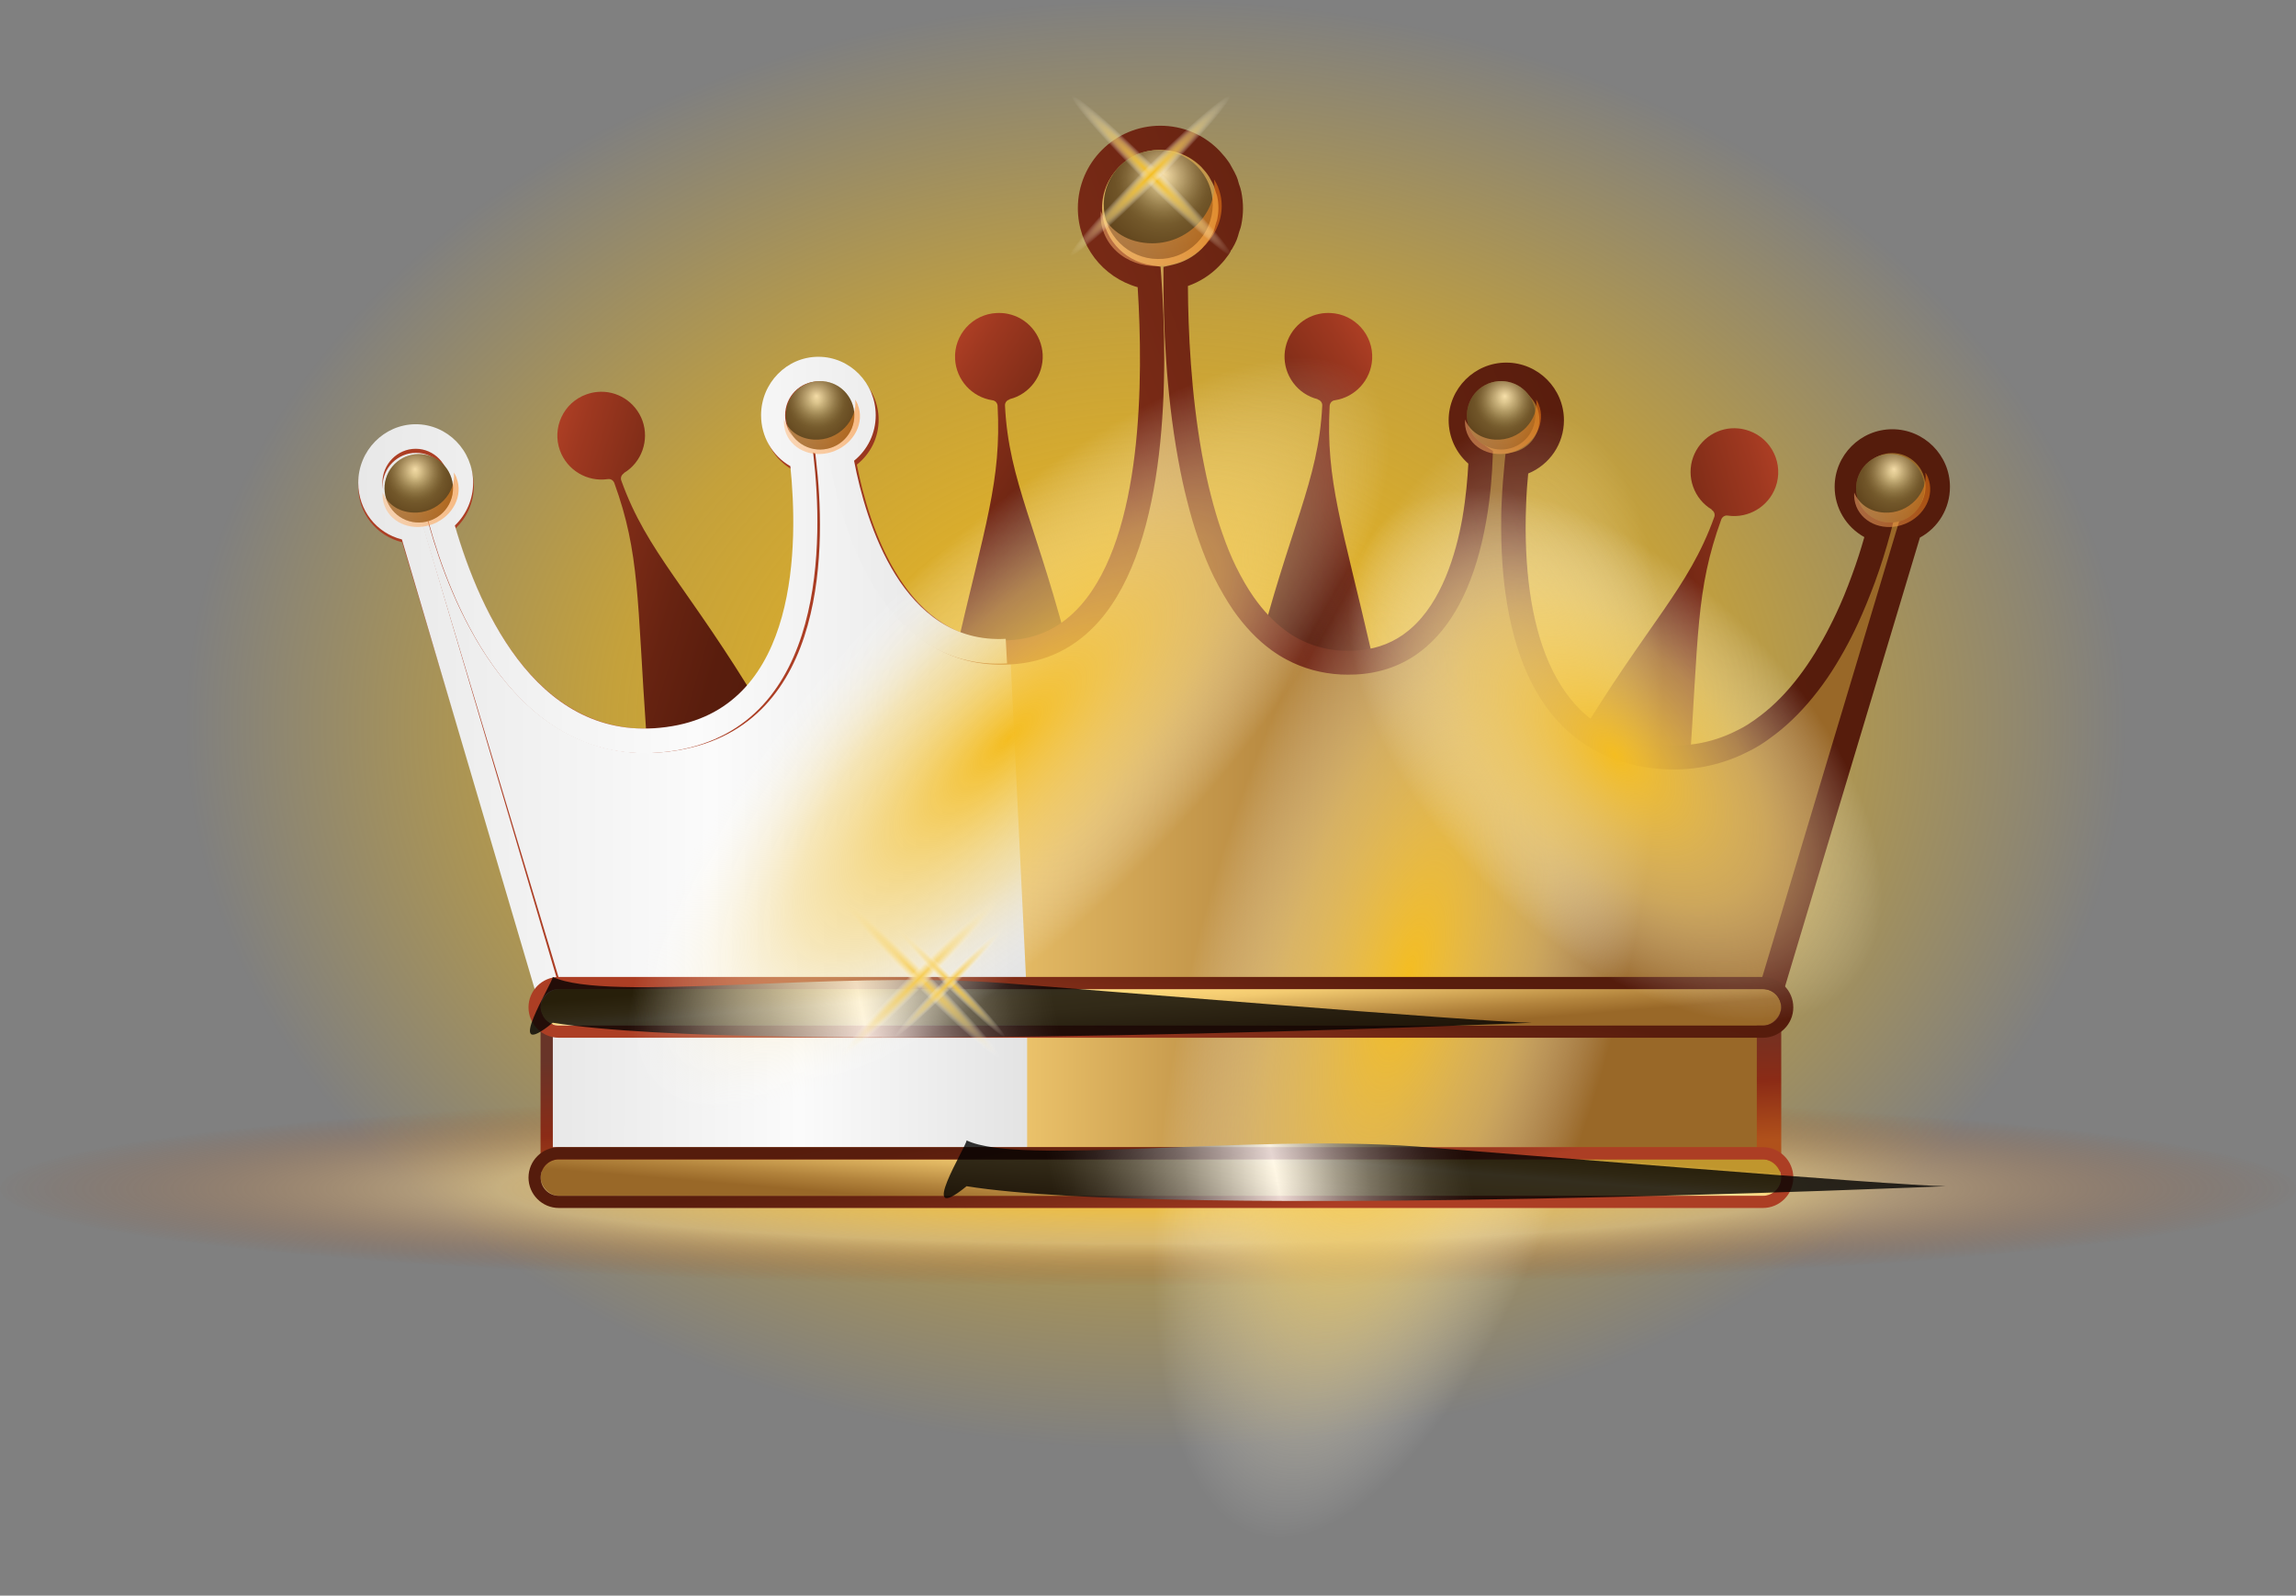 <svg width="141" height="98" viewBox="0 0 141 98" fill="none" xmlns="http://www.w3.org/2000/svg">
<rect x="0" y="0" width="141" height="98" fill="#808080" stroke="none"/>
<g style="mix-blend-mode:hard-light">
<ellipse cx="71" cy="44.5" rx="60" ry="44.5" fill="url(#paint0_radial_404_444)"/>
</g>
<ellipse cx="70.5" cy="73" rx="70.5" ry="6" fill="url(#paint1_radial_404_444)"/>
<path d="M38.309 29.055C39.407 28.401 39.884 27.04 39.455 25.841C39.033 24.681 37.887 23.95 36.666 24.074C36.446 24.093 36.224 24.149 36.006 24.224C34.608 24.725 33.88 26.273 34.389 27.673C34.827 28.875 36.055 29.611 37.322 29.426C37.5 29.395 37.665 29.499 37.727 29.667C39.3 34.002 39.115 36.815 39.696 45.138C41.386 46.897 42.26 44.642 43.134 44.555C44.219 44.419 45.919 45.845 46.709 43.457C42.26 36.042 39.745 33.948 38.155 29.514C38.092 29.346 38.165 29.162 38.312 29.075L38.309 29.055Z" fill="url(#paint2_linear_404_444)"/>
<path d="M105.122 31.296C104.024 30.641 103.547 29.28 103.976 28.081C104.398 26.921 105.544 26.191 106.765 26.315C106.986 26.334 107.207 26.389 107.425 26.465C108.823 26.966 109.551 28.514 109.042 29.914C108.604 31.116 107.376 31.852 106.109 31.667C105.931 31.635 105.767 31.74 105.704 31.907C104.131 36.243 104.316 39.056 103.735 47.379C102.045 49.138 101.171 46.883 100.297 46.796C99.212 46.659 97.512 48.085 96.722 45.698C101.171 38.283 103.686 36.188 105.276 31.754C105.339 31.586 105.266 31.403 105.119 31.316L105.122 31.296Z" fill="url(#paint3_linear_404_444)"/>
<path d="M80.92 24.517C79.679 24.211 78.826 23.048 78.887 21.776C78.952 20.543 79.836 19.51 81.04 19.273C81.256 19.227 81.484 19.216 81.715 19.224C83.198 19.296 84.346 20.564 84.266 22.052C84.198 23.33 83.238 24.392 81.972 24.584C81.793 24.605 81.666 24.754 81.655 24.932C81.414 29.538 82.411 32.174 84.282 40.306C83.177 42.481 81.684 40.578 80.823 40.75C79.745 40.936 78.534 42.795 77.083 40.742C79.177 32.352 80.972 29.615 81.201 24.91C81.212 24.732 81.089 24.577 80.923 24.537L80.92 24.517Z" fill="url(#paint4_linear_404_444)"/>
<path d="M61.999 24.517C63.24 24.211 64.093 23.048 64.032 21.776C63.967 20.543 63.083 19.51 61.879 19.273C61.663 19.227 61.435 19.216 61.204 19.224C59.721 19.296 58.573 20.564 58.653 22.052C58.721 23.33 59.681 24.392 60.947 24.584C61.126 24.605 61.253 24.754 61.264 24.932C61.505 29.538 60.508 32.174 58.637 40.306C59.742 42.481 61.235 40.578 62.096 40.75C63.174 40.936 64.385 42.795 65.836 40.742C63.741 32.352 61.947 29.615 61.718 24.91C61.707 24.732 61.83 24.577 61.996 24.537L61.999 24.517Z" fill="url(#paint5_linear_404_444)"/>
<path d="M116.201 27.095C117.74 27.095 118.995 28.342 118.995 29.888V29.896C118.995 31.053 118.285 32.054 117.277 32.472L108.636 61.495H33.95L25.279 32.659C23.86 32.525 22.747 31.345 22.747 29.888C22.747 28.342 24.002 27.095 25.548 27.088C27.086 27.088 28.341 28.335 28.341 29.881C28.341 30.852 27.848 31.703 27.101 32.204C28.446 36.991 32.359 46.879 41.501 45.363C50.321 43.907 49.873 32.667 49.373 28.387C48.342 27.969 47.617 26.968 47.617 25.796C47.617 24.257 48.865 23.002 50.411 23.002C51.949 23.002 53.204 24.25 53.204 25.796C53.204 26.834 52.629 27.723 51.792 28.208C52.42 31.756 54.705 40.486 62.024 40.075C71.106 39.568 71.084 24.242 70.568 17.035C68.507 16.706 66.931 14.936 66.931 12.785C66.931 10.403 68.865 8.469 71.248 8.469C72.465 8.469 73.556 8.969 74.34 9.768C74.355 9.783 74.362 9.798 74.377 9.813C74.549 9.992 74.706 10.186 74.848 10.395C74.893 10.455 74.922 10.53 74.96 10.597C75.057 10.769 75.162 10.941 75.236 11.12C75.296 11.262 75.326 11.404 75.371 11.546C75.415 11.672 75.46 11.792 75.49 11.927C75.55 12.203 75.58 12.494 75.58 12.793C75.58 13.092 75.55 13.375 75.49 13.652C75.46 13.786 75.408 13.913 75.371 14.04C75.333 14.182 75.296 14.324 75.244 14.458C75.169 14.645 75.064 14.809 74.967 14.981C74.922 15.048 74.9 15.116 74.855 15.183C74.713 15.384 74.557 15.579 74.385 15.758C74.37 15.773 74.355 15.795 74.34 15.81C73.772 16.393 73.033 16.811 72.211 16.998C72.204 19.858 72.361 24.003 73.093 28.044C73.25 28.88 73.421 29.717 73.63 30.538C73.84 31.36 74.071 32.159 74.34 32.928C74.609 33.697 74.9 34.437 75.244 35.131C75.587 35.826 75.961 36.476 76.371 37.073C76.999 37.969 77.708 38.731 78.522 39.329C78.799 39.53 79.075 39.709 79.374 39.866C80.263 40.344 81.256 40.636 82.369 40.695L82.376 40.696C82.657 40.703 82.931 40.71 83.198 40.695C84.542 40.636 85.647 40.232 86.566 39.597C86.753 39.471 86.924 39.329 87.096 39.187C89.113 37.454 90.084 34.511 90.539 31.927C90.801 30.434 90.898 29.059 90.928 28.103C90.188 27.603 89.703 26.759 89.703 25.796C89.703 24.257 90.95 23.002 92.496 23.002C94.035 23.002 95.289 24.25 95.289 25.796C95.289 27.117 94.378 28.215 93.146 28.507C93.079 29.179 93.004 30 92.967 30.927C92.944 31.419 92.937 31.935 92.937 32.472C92.944 34.086 93.056 35.878 93.407 37.633C93.982 40.553 95.207 43.362 97.597 45.012C97.836 45.184 98.09 45.333 98.351 45.475C99.136 45.901 100.039 46.207 101.063 46.379C103.191 46.737 105.036 46.424 106.634 45.692C107 45.52 107.359 45.341 107.695 45.132C108.001 44.938 108.292 44.728 108.583 44.504C109.509 43.795 110.331 42.928 111.055 41.98C111.436 41.48 111.787 40.964 112.116 40.426C112.445 39.889 112.751 39.344 113.027 38.791C113.169 38.515 113.303 38.238 113.43 37.962C113.819 37.133 114.147 36.304 114.439 35.512C114.835 34.429 115.141 33.421 115.372 32.547C114.237 32.189 113.408 31.143 113.408 29.888C113.408 28.35 114.655 27.095 116.201 27.095Z" fill="url(#paint6_linear_404_444)"/>
<path d="M116.201 27.095C117.74 27.095 118.995 28.342 118.995 29.888V29.896C118.995 31.053 118.285 32.054 117.277 32.472L108.636 61.495H33.95L25.279 32.659C23.86 32.525 22.747 31.345 22.747 29.888C22.747 28.342 24.002 27.095 25.548 27.088C27.086 27.088 28.341 28.335 28.341 29.881C28.341 30.852 27.848 31.703 27.101 32.204C28.446 36.991 32.359 46.879 41.501 45.363C50.321 43.907 49.873 32.667 49.373 28.387C48.342 27.969 47.617 26.968 47.617 25.796C47.617 24.257 48.865 23.002 50.411 23.002C51.949 23.002 53.204 24.25 53.204 25.796C53.204 26.834 52.629 27.723 51.792 28.208C52.42 31.756 54.705 40.486 62.024 40.075C71.106 39.568 71.084 24.242 70.568 17.035C68.507 16.706 66.931 14.936 66.931 12.785C66.931 10.403 68.865 8.469 71.248 8.469C72.465 8.469 73.556 8.969 74.34 9.768C74.355 9.783 74.362 9.798 74.377 9.813C74.549 9.992 74.706 10.186 74.848 10.395C74.893 10.455 74.922 10.53 74.96 10.597C75.057 10.769 75.162 10.941 75.236 11.12C75.296 11.262 75.326 11.404 75.371 11.546C75.415 11.672 75.46 11.792 75.49 11.927C75.55 12.203 75.58 12.494 75.58 12.793C75.58 13.092 75.55 13.375 75.49 13.652C75.46 13.786 75.408 13.913 75.371 14.04C75.333 14.182 75.296 14.324 75.244 14.458C75.169 14.645 75.064 14.809 74.967 14.981C74.922 15.048 74.9 15.116 74.855 15.183C74.713 15.384 74.557 15.579 74.385 15.758C74.37 15.773 74.355 15.795 74.34 15.81C73.772 16.393 73.033 16.811 72.211 16.998C72.204 19.858 72.361 24.003 73.093 28.044C73.25 28.88 73.421 29.717 73.63 30.538C73.84 31.36 74.071 32.159 74.34 32.928C74.609 33.697 74.9 34.437 75.244 35.131C75.587 35.826 75.961 36.476 76.371 37.073C76.999 37.969 77.708 38.731 78.522 39.329C78.799 39.53 79.075 39.709 79.374 39.866C80.263 40.344 81.256 40.636 82.369 40.695L82.376 40.696C82.657 40.703 82.931 40.71 83.198 40.695C84.542 40.636 85.647 40.232 86.566 39.597C86.753 39.471 86.924 39.329 87.096 39.187C89.113 37.454 90.084 34.511 90.539 31.927C90.801 30.434 90.898 29.059 90.928 28.103C90.188 27.603 89.703 26.759 89.703 25.796C89.703 24.257 90.95 23.002 92.496 23.002C94.035 23.002 95.289 24.25 95.289 25.796C95.289 27.117 94.378 28.215 93.146 28.507C93.079 29.179 93.004 30 92.967 30.927C92.944 31.419 92.937 31.935 92.937 32.472C92.944 34.086 93.056 35.878 93.407 37.633C93.982 40.553 95.207 43.362 97.597 45.012C97.836 45.184 98.09 45.333 98.351 45.475C99.136 45.901 100.039 46.207 101.063 46.379C103.191 46.737 105.036 46.424 106.634 45.692C107 45.52 107.359 45.341 107.695 45.132C108.001 44.938 108.292 44.728 108.583 44.504C109.509 43.795 110.331 42.928 111.055 41.98C111.436 41.48 111.787 40.964 112.116 40.426C112.445 39.889 112.751 39.344 113.027 38.791C113.169 38.515 113.303 38.238 113.43 37.962C113.819 37.133 114.147 36.304 114.439 35.512C114.835 34.429 115.141 33.421 115.372 32.547C114.237 32.189 113.408 31.143 113.408 29.888C113.408 28.35 114.655 27.095 116.201 27.095Z" fill="url(#paint7_linear_404_444)"/>
<g style="mix-blend-mode:soft-light">
<path d="M63.077 61.495H33.898L25.281 33.019C23.861 32.885 22.747 31.711 22.747 30.261C22.747 28.722 24.003 27.48 25.55 27.473C27.09 27.473 28.345 28.714 28.345 30.253C28.345 31.22 27.852 32.068 27.105 32.566C28.45 37.332 32.366 47.176 41.515 45.666C50.342 44.216 49.893 33.027 49.392 28.766C48.361 28.35 47.636 27.354 47.636 26.186C47.636 24.655 48.884 23.406 50.431 23.406C51.978 23.406 53.227 24.647 53.227 26.186C53.227 27.22 52.651 28.105 51.814 28.588C52.442 32.12 54.729 40.811 62.053 40.402" fill="url(#paint8_linear_404_444)"/>
</g>
<rect x="33.946" y="61.492" width="74.692" height="9.715" fill="url(#paint9_linear_404_444)" stroke="url(#paint10_linear_404_444)" stroke-width="1.5"/>
<g style="mix-blend-mode:soft-light">
<rect x="33.95" y="62.242" width="29.127" height="8.215" fill="url(#paint11_linear_404_444)"/>
</g>
<path d="M109.181 61.996H33.337L24.696 33.301C23.128 32.921 22 31.532 22 29.873C22 27.924 23.591 26.333 25.548 26.326C27.504 26.326 29.095 27.917 29.095 29.866C29.095 30.859 28.677 31.793 27.967 32.458C29.543 37.79 33.307 45.946 41.388 44.609C49.245 43.309 49.171 33.473 48.685 28.865C47.572 28.238 46.878 27.073 46.878 25.781C46.878 23.831 48.469 22.241 50.418 22.241C52.367 22.241 53.958 23.831 53.958 25.781C53.958 26.871 53.465 27.864 52.621 28.537C53.346 32.248 55.609 39.657 61.987 39.321C63.757 39.224 65.191 38.515 66.378 37.17C70.18 32.846 70.225 23.309 69.866 17.64C67.7 17.027 66.192 15.071 66.192 12.785C66.192 9.992 68.462 7.722 71.255 7.722C72.629 7.722 73.914 8.259 74.877 9.245L74.945 9.32C75.139 9.529 75.318 9.746 75.475 9.977C75.512 10.022 75.557 10.112 75.602 10.194L75.669 10.313C75.766 10.485 75.863 10.657 75.938 10.836C75.99 10.956 76.028 11.075 76.058 11.202L76.095 11.322C76.155 11.486 76.199 11.62 76.229 11.77C76.296 12.106 76.334 12.449 76.334 12.8C76.334 13.151 76.296 13.48 76.229 13.816C76.207 13.935 76.17 14.04 76.132 14.145L76.095 14.257C76.05 14.421 76.005 14.585 75.945 14.735C75.871 14.921 75.781 15.086 75.684 15.25L75.624 15.355L75.579 15.38V15.422C75.55 15.482 75.52 15.541 75.475 15.608C75.296 15.862 75.117 16.087 74.922 16.281L74.87 16.34C74.332 16.893 73.675 17.311 72.951 17.565C72.966 20.299 73.137 24.145 73.817 27.917C74.004 28.902 74.168 29.664 74.347 30.359C74.564 31.225 74.795 31.987 75.042 32.689C75.333 33.533 75.609 34.205 75.908 34.81C76.244 35.49 76.603 36.117 76.984 36.662C77.581 37.514 78.246 38.216 78.963 38.739C79.232 38.94 79.471 39.09 79.717 39.217C80.539 39.657 81.442 39.911 82.406 39.964C82.652 39.964 82.906 39.978 83.153 39.964C84.295 39.911 85.274 39.597 86.14 39C86.312 38.881 86.461 38.754 86.618 38.627C88.545 36.969 89.419 34.004 89.807 31.815C90.031 30.516 90.128 29.336 90.173 28.477C89.411 27.812 88.963 26.841 88.963 25.811C88.963 23.861 90.554 22.27 92.503 22.27C94.453 22.27 96.043 23.861 96.043 25.811C96.043 27.267 95.162 28.544 93.848 29.082C93.795 29.642 93.743 30.277 93.721 30.971C93.698 31.457 93.691 31.965 93.691 32.487C93.698 34.34 93.855 36.028 94.146 37.499C94.789 40.748 96.096 43.07 98.03 44.407C98.224 44.549 98.433 44.676 98.717 44.833C99.434 45.221 100.271 45.498 101.197 45.655C103.019 45.961 104.752 45.752 106.335 45.027C106.634 44.885 106.992 44.714 107.314 44.512C107.597 44.333 107.874 44.138 108.143 43.929C108.964 43.302 109.748 42.503 110.473 41.547C110.839 41.069 111.167 40.583 111.488 40.061C111.817 39.515 112.116 38.985 112.37 38.477C112.512 38.201 112.639 37.94 112.766 37.671C113.102 36.954 113.415 36.199 113.751 35.273C114.028 34.519 114.274 33.757 114.491 32.988C113.378 32.368 112.668 31.203 112.668 29.903C112.668 27.954 114.259 26.363 116.209 26.363C118.158 26.363 119.749 27.954 119.749 29.903C119.749 31.218 119.039 32.405 117.904 33.018L109.188 62.026L109.181 61.996ZM34.443 60.502H108.075L116.664 31.905L116.993 31.77C117.755 31.457 118.247 30.71 118.247 29.881C118.247 28.746 117.329 27.827 116.201 27.827C115.073 27.827 114.155 28.746 114.155 29.873C114.155 30.762 114.737 31.546 115.596 31.823L116.276 32.039L116.097 32.727C115.828 33.735 115.507 34.758 115.141 35.759C114.782 36.722 114.453 37.521 114.11 38.268C113.983 38.552 113.841 38.836 113.699 39.12C113.423 39.665 113.117 40.217 112.758 40.807C112.415 41.375 112.049 41.905 111.653 42.421C110.839 43.481 109.965 44.377 109.039 45.087C108.703 45.341 108.396 45.565 108.098 45.752C107.709 45.998 107.299 46.192 106.955 46.357C105.088 47.208 103.071 47.462 100.943 47.103C99.852 46.917 98.867 46.588 98 46.118C97.657 45.931 97.403 45.774 97.164 45.602C94.908 44.049 93.392 41.405 92.675 37.76C92.361 36.177 92.197 34.437 92.19 32.458C92.19 31.905 92.19 31.375 92.219 30.874C92.257 29.941 92.332 29.104 92.399 28.417L92.451 27.887L92.966 27.767C93.892 27.551 94.535 26.729 94.535 25.781C94.535 24.653 93.616 23.734 92.488 23.734C91.361 23.734 90.442 24.653 90.442 25.781C90.442 26.46 90.778 27.088 91.338 27.469L91.682 27.7L91.667 28.111C91.637 29.029 91.547 30.456 91.263 32.039C90.636 35.58 89.396 38.171 87.574 39.739C87.372 39.904 87.186 40.061 86.977 40.203C85.894 40.949 84.624 41.368 83.22 41.427C82.944 41.442 82.652 41.435 82.353 41.427C81.136 41.36 80.023 41.054 79.008 40.509C78.709 40.352 78.395 40.158 78.067 39.919C77.215 39.299 76.438 38.477 75.744 37.491C75.326 36.879 74.93 36.199 74.556 35.453C74.228 34.795 73.929 34.063 73.615 33.167C73.354 32.428 73.115 31.621 72.891 30.717C72.704 29.985 72.532 29.201 72.346 28.178C71.591 24.026 71.442 19.806 71.449 16.99V16.393L72.032 16.258C72.704 16.101 73.317 15.765 73.794 15.28L73.847 15.22C73.974 15.086 74.108 14.921 74.235 14.742C74.265 14.675 74.295 14.615 74.34 14.555L74.377 14.488C74.437 14.384 74.497 14.287 74.541 14.175C74.579 14.085 74.601 13.973 74.631 13.861C74.661 13.764 74.676 13.704 74.698 13.644C74.713 13.592 74.736 13.532 74.751 13.48C74.795 13.256 74.825 13.024 74.825 12.785C74.825 12.546 74.803 12.3 74.751 12.076C74.736 11.994 74.706 11.919 74.676 11.844L74.601 11.598C74.586 11.531 74.564 11.471 74.541 11.404C74.489 11.277 74.422 11.165 74.355 11.045L74.25 10.851C74.108 10.634 73.974 10.47 73.832 10.321L73.78 10.261C73.1 9.581 72.204 9.208 71.248 9.208C69.276 9.208 67.678 10.806 67.678 12.778C67.678 14.533 68.94 16.012 70.688 16.288L71.27 16.378L71.315 16.968C71.733 22.786 71.785 33.272 67.499 38.149C66.05 39.792 64.227 40.688 62.069 40.807C54.205 41.27 51.747 32.226 51.06 28.328L50.971 27.812L51.419 27.551C52.069 27.17 52.457 26.513 52.457 25.781C52.457 24.653 51.538 23.734 50.41 23.734C49.283 23.734 48.364 24.653 48.364 25.781C48.364 26.617 48.872 27.364 49.656 27.678L50.067 27.842L50.119 28.283C50.687 33.122 50.993 44.534 41.627 46.08C40.94 46.192 40.283 46.245 39.648 46.245C31.239 46.245 27.601 36.715 26.384 32.383L26.235 31.86L26.683 31.561C27.25 31.18 27.594 30.546 27.594 29.858C27.594 28.731 26.675 27.812 25.548 27.812C24.42 27.812 23.494 28.738 23.494 29.866C23.494 30.919 24.293 31.793 25.346 31.89L25.846 31.935L34.443 60.487V60.502Z" fill="url(#paint12_linear_404_444)"/>
<g style="mix-blend-mode:soft-light">
<path d="M33.274 62.235H60.181L60.188 62.242L60.077 60.704H34.373L25.825 31.744L25.327 31.699C24.28 31.601 23.485 30.714 23.485 29.646C23.485 28.502 24.406 27.563 25.528 27.563C26.649 27.563 27.563 28.495 27.563 29.639C27.563 30.335 27.221 30.979 26.657 31.366L26.211 31.669L26.36 32.199C27.57 36.593 31.187 46.258 39.549 46.258C40.181 46.258 40.834 46.206 41.517 46.092C50.831 44.524 50.526 32.949 49.962 28.04L49.91 27.593L49.501 27.427C48.721 27.108 48.216 26.351 48.216 25.503C48.216 24.359 49.13 23.427 50.251 23.427C51.373 23.427 52.286 24.359 52.286 25.503C52.286 26.245 51.9 26.912 51.254 27.298L50.808 27.563L50.897 28.086C51.581 32.04 54.024 41.213 61.844 40.744V40.729L61.763 39.236C55.42 39.577 53.17 32.063 52.45 28.298C53.289 27.616 53.779 26.608 53.779 25.503C53.779 23.525 52.197 21.912 50.259 21.912C48.32 21.912 46.738 23.525 46.738 25.503C46.738 26.813 47.429 27.995 48.536 28.631C49.018 33.305 49.093 43.282 41.28 44.599C33.244 45.956 29.501 37.683 27.934 32.275C28.64 31.601 29.055 30.654 29.055 29.646C29.055 27.669 27.474 26.055 25.528 26.055C23.582 26.063 22 27.677 22 29.654C22 31.335 23.121 32.744 24.681 33.131L33.274 62.235Z" fill="url(#paint13_linear_404_444)"/>
</g>
<g style="mix-blend-mode:soft-light">
<ellipse cx="86.474" cy="59.922" rx="35.849" ry="13.07" transform="rotate(-75 86.474 59.922)" fill="url(#paint14_radial_404_444)"/>
</g>
<rect width="76.179" height="2.241" rx="1.12" transform="matrix(-1 0 0 1 109.382 60.748)" fill="url(#paint15_linear_404_444)"/>
<rect x="33.203" y="71.205" width="76.179" height="2.241" rx="1.12" fill="url(#paint16_linear_404_444)"/>
<path fill-rule="evenodd" clip-rule="evenodd" d="M34.323 60.002H108.262C109.293 60.002 110.129 60.838 110.129 61.869C110.129 62.9 109.293 63.736 108.262 63.736H34.323C33.292 63.736 32.456 62.9 32.456 61.869C32.456 60.838 33.292 60.002 34.323 60.002ZM34.323 60.749C33.705 60.749 33.203 61.25 33.203 61.869C33.203 62.488 33.705 62.989 34.323 62.989H108.262C108.881 62.989 109.382 62.488 109.382 61.869C109.382 61.25 108.881 60.749 108.262 60.749H34.323Z" fill="url(#paint17_linear_404_444)"/>
<path fill-rule="evenodd" clip-rule="evenodd" d="M108.262 70.458H34.323C33.292 70.458 32.456 71.294 32.456 72.325C32.456 73.356 33.292 74.192 34.323 74.192H108.262C109.293 74.192 110.129 73.356 110.129 72.325C110.129 71.294 109.293 70.458 108.262 70.458ZM108.262 71.205C108.88 71.205 109.382 71.706 109.382 72.325C109.382 72.944 108.88 73.445 108.262 73.445H34.323C33.704 73.445 33.203 72.944 33.203 72.325C33.203 71.706 33.704 71.205 34.323 71.205H108.262Z" fill="url(#paint18_linear_404_444)"/>
<path style="mix-blend-mode:color-dodge" opacity="0.8" d="M94.072 62.814C91.08 62.791 65.227 60.65 61.583 60.375C51.059 59.603 37.27 61.578 33.947 60.001C33.95 60.348 30.787 65.398 33.946 62.814C46.646 64.856 94.072 62.814 94.072 62.814Z" fill="url(#paint19_linear_404_444)"/>
<path style="mix-blend-mode:color-dodge" opacity="0.8" d="M119.485 72.855C116.493 72.832 90.64 70.691 86.996 70.416C76.472 69.644 62.683 71.618 59.36 70.042C59.363 70.388 56.2 75.438 59.359 72.855C72.059 74.897 119.485 72.855 119.485 72.855Z" fill="url(#paint20_linear_404_444)"/>
<path style="mix-blend-mode:screen" d="M69.591 14.954C70.164 14.349 70.926 14.944 70.957 15.611C71.395 15.632 71.833 15.559 72.25 15.392C73.857 14.745 74.639 12.91 73.982 11.303C73.335 9.697 71.499 8.915 69.893 9.572C68.287 10.219 67.504 12.054 68.162 13.661C68.37 14.193 68.735 14.652 69.194 14.996C69.278 15.058 69.33 15.142 69.351 15.246C69.424 15.152 69.507 15.058 69.591 14.964L69.591 14.954Z" fill="url(#paint21_linear_404_444)"/>
<path d="M72.387 15.665C70.676 16.353 68.726 15.529 68.027 13.818C67.338 12.108 68.162 10.157 69.873 9.458C71.584 8.77 73.534 9.594 74.233 11.305C74.921 13.015 74.097 14.966 72.387 15.665Z" fill="url(#paint22_radial_404_444)"/>
<path style="mix-blend-mode:color-dodge" opacity="0.4" d="M72.387 15.665C70.676 16.353 68.726 15.529 68.027 13.818C67.338 12.108 68.162 10.157 69.873 9.458C71.584 8.77 73.534 9.594 74.233 11.305C74.921 13.015 74.097 14.966 72.387 15.665Z" fill="url(#paint23_radial_404_444)"/>
<path style="mix-blend-mode:screen" opacity="0.5" d="M74.816 11.513C74.743 11.336 74.66 11.179 74.556 11.023C74.816 12.921 72.991 15.101 70.498 14.934C69.048 14.84 68.047 14.037 67.598 12.973C67.567 13.432 67.629 13.891 67.807 14.34C68.506 16.061 70.634 16.822 72.563 16.04C74.493 15.258 75.505 13.234 74.806 11.513L74.816 11.513Z" fill="url(#paint24_linear_404_444)"/>
<path d="M92.977 27.458C91.902 27.89 90.677 27.373 90.237 26.298C89.805 25.223 90.323 23.997 91.397 23.558C92.472 23.126 93.698 23.644 94.137 24.718C94.569 25.793 94.052 27.019 92.977 27.458Z" fill="url(#paint25_radial_404_444)"/>
<path style="mix-blend-mode:color-dodge" opacity="0.4" d="M92.977 27.458C91.902 27.89 90.677 27.373 90.237 26.298C89.805 25.223 90.323 23.997 91.397 23.558C92.472 23.126 93.698 23.644 94.137 24.718C94.569 25.793 94.052 27.019 92.977 27.458Z" fill="url(#paint26_radial_404_444)"/>
<path style="mix-blend-mode:screen" opacity="0.5" d="M94.504 24.849C94.458 24.738 94.406 24.64 94.34 24.541C94.504 25.734 93.357 27.104 91.791 26.999C90.88 26.94 90.251 26.435 89.969 25.767C89.949 26.055 89.989 26.343 90.1 26.625C90.539 27.707 91.876 28.185 93.089 27.694C94.301 27.202 94.937 25.931 94.498 24.849L94.504 24.849Z" fill="url(#paint27_linear_404_444)"/>
<path d="M116.877 31.941C115.802 32.373 114.577 31.856 114.138 30.781C113.705 29.706 114.223 28.48 115.298 28.041C116.373 27.609 117.598 28.127 118.037 29.201C118.47 30.276 117.952 31.502 116.877 31.941Z" fill="url(#paint28_radial_404_444)"/>
<path style="mix-blend-mode:color-dodge" opacity="0.4" d="M116.877 31.941C115.802 32.373 114.577 31.856 114.138 30.781C113.705 29.706 114.223 28.48 115.298 28.041C116.373 27.609 117.598 28.127 118.037 29.201C118.47 30.276 117.952 31.502 116.877 31.941Z" fill="url(#paint29_radial_404_444)"/>
<path style="mix-blend-mode:screen" opacity="0.5" d="M118.404 29.332C118.358 29.221 118.306 29.122 118.24 29.024C118.404 30.217 117.257 31.587 115.691 31.482C114.78 31.423 114.151 30.918 113.869 30.25C113.849 30.538 113.889 30.826 114 31.108C114.439 32.19 115.776 32.668 116.988 32.176C118.201 31.685 118.837 30.413 118.398 29.332L118.404 29.332Z" fill="url(#paint30_linear_404_444)"/>
<g style="mix-blend-mode:soft-light">
<ellipse cx="70.724" cy="10.796" rx="6.96" ry="0.527" transform="rotate(45 70.724 10.796)" fill="url(#paint31_radial_404_444)"/>
<ellipse cx="70.629" cy="10.796" rx="6.96" ry="0.527" transform="rotate(-45 70.629 10.796)" fill="url(#paint32_radial_404_444)"/>
</g>
<g style="mix-blend-mode:soft-light">
<ellipse cx="56.537" cy="60.088" rx="6.96" ry="0.527" transform="rotate(45 56.537 60.088)" fill="url(#paint33_radial_404_444)"/>
<ellipse cx="56.441" cy="60.088" rx="6.96" ry="0.527" transform="rotate(-45 56.441 60.088)" fill="url(#paint34_radial_404_444)"/>
</g>
<g style="mix-blend-mode:soft-light">
<ellipse cx="58.368" cy="60.336" rx="4.753" ry="0.36" transform="rotate(45 58.368 60.336)" fill="url(#paint35_radial_404_444)"/>
<ellipse cx="58.303" cy="60.337" rx="4.753" ry="0.36" transform="rotate(-45 58.303 60.337)" fill="url(#paint36_radial_404_444)"/>
</g>
<g style="mix-blend-mode:soft-light">
<ellipse cx="99.188" cy="46.38" rx="11.264" ry="20.339" transform="rotate(-45 99.188 46.38)" fill="url(#paint37_radial_404_444)"/>
</g>
<g style="mix-blend-mode:soft-light">
<ellipse cx="61.951" cy="45.338" rx="11.264" ry="31.275" transform="rotate(45 61.951 45.338)" fill="url(#paint38_radial_404_444)"/>
</g>
<path d="M49.574 27.458C50.649 27.89 51.874 27.373 52.313 26.298C52.746 25.223 52.228 23.997 51.153 23.558C50.078 23.126 48.853 23.644 48.414 24.718C47.981 25.793 48.499 27.019 49.574 27.458Z" fill="url(#paint39_radial_404_444)"/>
<path style="mix-blend-mode:color-dodge" opacity="0.4" d="M49.574 27.458C50.649 27.89 51.874 27.373 52.313 26.298C52.746 25.223 52.228 23.997 51.153 23.558C50.078 23.126 48.853 23.644 48.414 24.718C47.981 25.793 48.499 27.019 49.574 27.458Z" fill="url(#paint40_radial_404_444)"/>
<path style="mix-blend-mode:screen" opacity="0.5" d="M52.68 24.849C52.634 24.738 52.582 24.64 52.516 24.541C52.68 25.734 51.533 27.104 49.967 26.999C49.056 26.94 48.427 26.435 48.145 25.767C48.125 26.055 48.164 26.343 48.276 26.625C48.715 27.707 50.052 28.185 51.264 27.694C52.477 27.202 53.112 25.931 52.673 24.849L52.68 24.849Z" fill="url(#paint41_linear_404_444)"/>
<path d="M24.928 31.939C26.003 32.371 27.228 31.854 27.667 30.779C28.1 29.704 27.582 28.479 26.507 28.039C25.433 27.607 24.207 28.125 23.768 29.199C23.335 30.274 23.853 31.5 24.928 31.939Z" fill="url(#paint42_radial_404_444)"/>
<path style="mix-blend-mode:color-dodge" opacity="0.4" d="M24.928 31.939C26.003 32.371 27.228 31.854 27.667 30.779C28.1 29.704 27.582 28.479 26.507 28.039C25.433 27.607 24.207 28.125 23.768 29.199C23.335 30.274 23.853 31.5 24.928 31.939Z" fill="url(#paint43_radial_404_444)"/>
<path style="mix-blend-mode:screen" opacity="0.5" d="M28.034 29.33C27.988 29.219 27.936 29.12 27.87 29.022C28.034 30.215 26.887 31.585 25.321 31.48C24.41 31.421 23.781 30.916 23.499 30.248C23.479 30.536 23.518 30.825 23.63 31.106C24.069 32.188 25.406 32.666 26.618 32.175C27.831 31.683 28.466 30.412 28.027 29.33L28.034 29.33Z" fill="url(#paint44_linear_404_444)"/>
<defs>
<radialGradient id="paint0_radial_404_444" cx="0" cy="0" r="1" gradientUnits="userSpaceOnUse" gradientTransform="translate(71 44.5) rotate(90) scale(44.5 60)">
<stop stop-color="#F4BD21"/>
<stop offset="0.562" stop-color="#FFBD00" stop-opacity="0.537"/>
<stop offset="1" stop-color="#FFBD00" stop-opacity="0"/>
</radialGradient>
<radialGradient id="paint1_radial_404_444" cx="0" cy="0" r="1" gradientUnits="userSpaceOnUse" gradientTransform="translate(70.5 73) rotate(90) scale(6 70.5)">
<stop stop-color="#F4BD21"/>
<stop offset="0.562" stop-color="#F9D388" stop-opacity="0.537"/>
<stop offset="1" stop-color="#9B3800" stop-opacity="0"/>
</radialGradient>
<linearGradient id="paint2_linear_404_444" x1="32.303" y1="32.922" x2="48.427" y2="37.697" gradientUnits="userSpaceOnUse">
<stop stop-color="#AC3E24"/>
<stop offset="0.09" stop-color="#9E3820"/>
<stop offset="0.34" stop-color="#7E2C17"/>
<stop offset="0.58" stop-color="#672311"/>
<stop offset="0.8" stop-color="#591D0D"/>
<stop offset="1" stop-color="#551C0C"/>
</linearGradient>
<linearGradient id="paint3_linear_404_444" x1="111.128" y1="35.163" x2="95.005" y2="39.937" gradientUnits="userSpaceOnUse">
<stop stop-color="#AC3E24"/>
<stop offset="0.09" stop-color="#9E3820"/>
<stop offset="0.34" stop-color="#7E2C17"/>
<stop offset="0.58" stop-color="#672311"/>
<stop offset="0.8" stop-color="#591D0D"/>
<stop offset="1" stop-color="#551C0C"/>
</linearGradient>
<linearGradient id="paint4_linear_404_444" x1="87.792" y1="26.465" x2="73.761" y2="35.732" gradientUnits="userSpaceOnUse">
<stop stop-color="#AC3E24"/>
<stop offset="0.09" stop-color="#9E3820"/>
<stop offset="0.34" stop-color="#7E2C17"/>
<stop offset="0.58" stop-color="#672311"/>
<stop offset="0.8" stop-color="#591D0D"/>
<stop offset="1" stop-color="#551C0C"/>
</linearGradient>
<linearGradient id="paint5_linear_404_444" x1="55.127" y1="26.465" x2="69.158" y2="35.732" gradientUnits="userSpaceOnUse">
<stop stop-color="#AC3E24"/>
<stop offset="0.09" stop-color="#9E3820"/>
<stop offset="0.34" stop-color="#7E2C17"/>
<stop offset="0.58" stop-color="#672311"/>
<stop offset="0.8" stop-color="#591D0D"/>
<stop offset="1" stop-color="#551C0C"/>
</linearGradient>
<linearGradient id="paint6_linear_404_444" x1="22.737" y1="34.809" x2="119.005" y2="34.882" gradientUnits="userSpaceOnUse">
<stop stop-color="#C0962D"/>
<stop offset="0.04" stop-color="#CAA13A"/>
<stop offset="0.16" stop-color="#E7BF5D"/>
<stop offset="0.25" stop-color="#F8D273"/>
<stop offset="0.31" stop-color="#FFD97B"/>
<stop offset="0.36" stop-color="#F2CA70"/>
<stop offset="0.6" stop-color="#B2833C"/>
<stop offset="0.71" stop-color="#996828"/>
</linearGradient>
<linearGradient id="paint7_linear_404_444" x1="22.737" y1="34.809" x2="119.005" y2="34.882" gradientUnits="userSpaceOnUse">
<stop stop-color="#C0962D"/>
<stop offset="0.04" stop-color="#CAA13A"/>
<stop offset="0.16" stop-color="#E7BF5D"/>
<stop offset="0.25" stop-color="#F8D273"/>
<stop offset="0.31" stop-color="#FFD97B"/>
<stop offset="0.36" stop-color="#F2CA70"/>
<stop offset="0.6" stop-color="#B2833C"/>
<stop offset="0.71" stop-color="#996828"/>
</linearGradient>
<linearGradient id="paint8_linear_404_444" x1="22.74" y1="42.44" x2="63.092" y2="42.469" gradientUnits="userSpaceOnUse">
<stop stop-color="#E8E8E8"/>
<stop offset="0.52" stop-color="#FBFBFB"/>
<stop offset="1" stop-color="#E3E3E3"/>
</linearGradient>
<linearGradient id="paint9_linear_404_444" x1="34.689" y1="66.323" x2="107.895" y2="66.598" gradientUnits="userSpaceOnUse">
<stop stop-color="#C0962D"/>
<stop offset="0.04" stop-color="#CAA13A"/>
<stop offset="0.16" stop-color="#E7BF5D"/>
<stop offset="0.25" stop-color="#F8D273"/>
<stop offset="0.31" stop-color="#FFD97B"/>
<stop offset="0.36" stop-color="#F2CA70"/>
<stop offset="0.6" stop-color="#B2833C"/>
<stop offset="0.71" stop-color="#996828"/>
</linearGradient>
<linearGradient id="paint10_linear_404_444" x1="98.553" y1="70.458" x2="98.179" y2="62.242" gradientUnits="userSpaceOnUse">
<stop stop-color="#B0511B"/>
<stop offset="0.442" stop-color="#8B2B16"/>
<stop offset="1" stop-color="#683428"/>
</linearGradient>
<linearGradient id="paint11_linear_404_444" x1="33.944" y1="66.347" x2="63.088" y2="66.42" gradientUnits="userSpaceOnUse">
<stop stop-color="#E8E8E8"/>
<stop offset="0.52" stop-color="#FBFBFB"/>
<stop offset="1" stop-color="#E3E3E3"/>
</linearGradient>
<linearGradient id="paint12_linear_404_444" x1="49.505" y1="38.065" x2="105.684" y2="16.195" gradientUnits="userSpaceOnUse">
<stop stop-color="#AC3E24"/>
<stop offset="0.09" stop-color="#9E3820"/>
<stop offset="0.34" stop-color="#7E2C17"/>
<stop offset="0.58" stop-color="#672311"/>
<stop offset="0.8" stop-color="#591D0D"/>
<stop offset="1" stop-color="#551C0C"/>
</linearGradient>
<linearGradient id="paint13_linear_404_444" x1="21.993" y1="42.065" x2="61.859" y2="42.093" gradientUnits="userSpaceOnUse">
<stop stop-color="#E8E8E8"/>
<stop offset="0.52" stop-color="#FBFBFB"/>
<stop offset="1" stop-color="#E3E3E3"/>
</linearGradient>
<radialGradient id="paint14_radial_404_444" cx="0" cy="0" r="1" gradientUnits="userSpaceOnUse" gradientTransform="translate(86.474 59.922) rotate(90) scale(13.07 35.849)">
<stop stop-color="#F4BD21"/>
<stop offset="0.562" stop-color="#F9DC88" stop-opacity="0.537"/>
<stop offset="1" stop-color="white" stop-opacity="0"/>
</radialGradient>
<linearGradient id="paint15_linear_404_444" x1="75.059" y1="0.747" x2="74.551" y2="6.901" gradientUnits="userSpaceOnUse">
<stop stop-color="#C0962D"/>
<stop offset="0.04" stop-color="#CAA13A"/>
<stop offset="0.16" stop-color="#E7BF5D"/>
<stop offset="0.25" stop-color="#FFE092"/>
<stop offset="0.361" stop-color="#FFD97B"/>
<stop offset="0.506" stop-color="#F2CA70"/>
<stop offset="0.82" stop-color="#B2833C"/>
<stop offset="0.967" stop-color="#996828"/>
</linearGradient>
<linearGradient id="paint16_linear_404_444" x1="108.262" y1="71.951" x2="107.754" y2="78.106" gradientUnits="userSpaceOnUse">
<stop stop-color="#C0962D"/>
<stop offset="0.04" stop-color="#CAA13A"/>
<stop offset="0.16" stop-color="#E7BF5D"/>
<stop offset="0.25" stop-color="#FFE092"/>
<stop offset="0.361" stop-color="#FFD97B"/>
<stop offset="0.506" stop-color="#F2CA70"/>
<stop offset="0.82" stop-color="#B2833C"/>
<stop offset="0.967" stop-color="#996828"/>
</linearGradient>
<linearGradient id="paint17_linear_404_444" x1="54.312" y1="62.088" x2="56.733" y2="51.199" gradientUnits="userSpaceOnUse">
<stop stop-color="#AC3E24"/>
<stop offset="0.09" stop-color="#9E3820"/>
<stop offset="0.34" stop-color="#7E2C17"/>
<stop offset="0.58" stop-color="#672311"/>
<stop offset="0.8" stop-color="#591D0D"/>
<stop offset="1" stop-color="#551C0C"/>
</linearGradient>
<linearGradient id="paint18_linear_404_444" x1="88.273" y1="72.544" x2="85.852" y2="61.655" gradientUnits="userSpaceOnUse">
<stop stop-color="#AC3E24"/>
<stop offset="0.09" stop-color="#9E3820"/>
<stop offset="0.34" stop-color="#7E2C17"/>
<stop offset="0.58" stop-color="#672311"/>
<stop offset="0.8" stop-color="#591D0D"/>
<stop offset="1" stop-color="#551C0C"/>
</linearGradient>
<linearGradient id="paint19_linear_404_444" x1="38.617" y1="60.253" x2="65.86" y2="54.523" gradientUnits="userSpaceOnUse">
<stop stop-color="#010101"/>
<stop offset="0.04" stop-color="#090909"/>
<stop offset="0.11" stop-color="#202020"/>
<stop offset="0.19" stop-color="#454545"/>
<stop offset="0.29" stop-color="#797979"/>
<stop offset="0.39" stop-color="#BBBBBB"/>
<stop offset="0.49" stop-color="white"/>
<stop offset="0.55" stop-color="#CCCCCC"/>
<stop offset="0.62" stop-color="#8F8F8F"/>
<stop offset="0.69" stop-color="#5C5C5C"/>
<stop offset="0.76" stop-color="#343434"/>
<stop offset="0.82" stop-color="#181818"/>
<stop offset="0.88" stop-color="#070707"/>
<stop offset="0.91" stop-color="#010101"/>
</linearGradient>
<linearGradient id="paint20_linear_404_444" x1="64.03" y1="70.294" x2="91.273" y2="64.564" gradientUnits="userSpaceOnUse">
<stop stop-color="#010101"/>
<stop offset="0.04" stop-color="#090909"/>
<stop offset="0.11" stop-color="#202020"/>
<stop offset="0.19" stop-color="#454545"/>
<stop offset="0.29" stop-color="#797979"/>
<stop offset="0.39" stop-color="#BBBBBB"/>
<stop offset="0.49" stop-color="white"/>
<stop offset="0.55" stop-color="#CCCCCC"/>
<stop offset="0.62" stop-color="#8F8F8F"/>
<stop offset="0.69" stop-color="#5C5C5C"/>
<stop offset="0.76" stop-color="#343434"/>
<stop offset="0.82" stop-color="#181818"/>
<stop offset="0.88" stop-color="#070707"/>
<stop offset="0.91" stop-color="#010101"/>
</linearGradient>
<linearGradient id="paint21_linear_404_444" x1="75.472" y1="23.357" x2="93.267" y2="67.445" gradientUnits="userSpaceOnUse">
<stop stop-color="#010101"/>
<stop offset="0.04" stop-color="#090909"/>
<stop offset="0.11" stop-color="#202020"/>
<stop offset="0.19" stop-color="#454545"/>
<stop offset="0.29" stop-color="#797979"/>
<stop offset="0.39" stop-color="#BBBBBB"/>
<stop offset="0.49" stop-color="white"/>
<stop offset="0.55" stop-color="#CCCCCC"/>
<stop offset="0.62" stop-color="#8F8F8F"/>
<stop offset="0.69" stop-color="#5C5C5C"/>
<stop offset="0.76" stop-color="#343434"/>
<stop offset="0.82" stop-color="#181818"/>
<stop offset="0.88" stop-color="#070707"/>
<stop offset="0.91" stop-color="#010101"/>
</linearGradient>
<radialGradient id="paint22_radial_404_444" cx="0" cy="0" r="1" gradientUnits="userSpaceOnUse" gradientTransform="translate(71.418 11.418) rotate(68.02) scale(4.829)">
<stop stop-color="#FFD97B"/>
<stop offset="0.18" stop-color="#E8C068"/>
<stop offset="0.55" stop-color="#BD9045"/>
<stop offset="0.84" stop-color="#A27330"/>
<stop offset="1" stop-color="#996828"/>
</radialGradient>
<radialGradient id="paint23_radial_404_444" cx="0" cy="0" r="1" gradientUnits="userSpaceOnUse" gradientTransform="translate(71.491 10.68) rotate(68.02) scale(3.348)">
<stop stop-color="white"/>
<stop offset="0.12" stop-color="#CCCCCC"/>
<stop offset="0.28" stop-color="#8F8F8F"/>
<stop offset="0.44" stop-color="#5C5C5C"/>
<stop offset="0.58" stop-color="#343434"/>
<stop offset="0.71" stop-color="#181818"/>
<stop offset="0.83" stop-color="#070707"/>
<stop offset="0.91" stop-color="#010101"/>
</radialGradient>
<linearGradient id="paint24_linear_404_444" x1="75.97" y1="12.831" x2="67.118" y2="15.369" gradientUnits="userSpaceOnUse">
<stop stop-color="#FF7F0A"/>
<stop offset="1" stop-color="#FFBE82"/>
</linearGradient>
<radialGradient id="paint25_radial_404_444" cx="0" cy="0" r="1" gradientUnits="userSpaceOnUse" gradientTransform="translate(92.368 24.79) rotate(68.02) scale(3.034)">
<stop stop-color="#FFD97B"/>
<stop offset="0.249" stop-color="#E8C068"/>
<stop offset="0.55" stop-color="#BD9045"/>
<stop offset="0.84" stop-color="#A27330"/>
<stop offset="1" stop-color="#996828"/>
</radialGradient>
<radialGradient id="paint26_radial_404_444" cx="0" cy="0" r="1" gradientUnits="userSpaceOnUse" gradientTransform="translate(92.414 24.326) rotate(68.02) scale(2.104)">
<stop stop-color="white"/>
<stop offset="0.12" stop-color="#CCCCCC"/>
<stop offset="0.28" stop-color="#8F8F8F"/>
<stop offset="0.44" stop-color="#5C5C5C"/>
<stop offset="0.58" stop-color="#343434"/>
<stop offset="0.71" stop-color="#181818"/>
<stop offset="0.83" stop-color="#070707"/>
<stop offset="0.91" stop-color="#010101"/>
</radialGradient>
<linearGradient id="paint27_linear_404_444" x1="95.229" y1="25.677" x2="89.667" y2="27.272" gradientUnits="userSpaceOnUse">
<stop stop-color="#FF7F0A"/>
<stop offset="1" stop-color="#FFBE82"/>
</linearGradient>
<radialGradient id="paint28_radial_404_444" cx="0" cy="0" r="1" gradientUnits="userSpaceOnUse" gradientTransform="translate(116.269 29.273) rotate(68.02) scale(3.034)">
<stop stop-color="#FFD97B"/>
<stop offset="0.18" stop-color="#E8C068"/>
<stop offset="0.55" stop-color="#BD9045"/>
<stop offset="0.84" stop-color="#A27330"/>
<stop offset="1" stop-color="#996828"/>
</radialGradient>
<radialGradient id="paint29_radial_404_444" cx="0" cy="0" r="1" gradientUnits="userSpaceOnUse" gradientTransform="translate(116.315 28.809) rotate(68.02) scale(2.104)">
<stop stop-color="white"/>
<stop offset="0.12" stop-color="#CCCCCC"/>
<stop offset="0.28" stop-color="#8F8F8F"/>
<stop offset="0.44" stop-color="#5C5C5C"/>
<stop offset="0.58" stop-color="#343434"/>
<stop offset="0.71" stop-color="#181818"/>
<stop offset="0.83" stop-color="#070707"/>
<stop offset="0.91" stop-color="#010101"/>
</radialGradient>
<linearGradient id="paint30_linear_404_444" x1="119.129" y1="30.16" x2="113.567" y2="31.755" gradientUnits="userSpaceOnUse">
<stop stop-color="#FF7F0A"/>
<stop offset="1" stop-color="#FFBE82"/>
</linearGradient>
<radialGradient id="paint31_radial_404_444" cx="0" cy="0" r="1" gradientUnits="userSpaceOnUse" gradientTransform="translate(70.724 10.796) rotate(90) scale(0.527 6.96)">
<stop stop-color="#F4BD21"/>
<stop offset="0.562" stop-color="#F9DC88" stop-opacity="0.537"/>
<stop offset="1" stop-color="white" stop-opacity="0"/>
</radialGradient>
<radialGradient id="paint32_radial_404_444" cx="0" cy="0" r="1" gradientUnits="userSpaceOnUse" gradientTransform="translate(70.629 10.796) rotate(90) scale(0.527 6.96)">
<stop stop-color="#F4BD21"/>
<stop offset="0.562" stop-color="#F9DC88" stop-opacity="0.537"/>
<stop offset="1" stop-color="white" stop-opacity="0"/>
</radialGradient>
<radialGradient id="paint33_radial_404_444" cx="0" cy="0" r="1" gradientUnits="userSpaceOnUse" gradientTransform="translate(56.537 60.088) rotate(90) scale(0.527 6.96)">
<stop stop-color="#F4BD21"/>
<stop offset="0.562" stop-color="#F9DC88" stop-opacity="0.537"/>
<stop offset="1" stop-color="white" stop-opacity="0"/>
</radialGradient>
<radialGradient id="paint34_radial_404_444" cx="0" cy="0" r="1" gradientUnits="userSpaceOnUse" gradientTransform="translate(56.441 60.088) rotate(90) scale(0.527 6.96)">
<stop stop-color="#F4BD21"/>
<stop offset="0.562" stop-color="#F9DC88" stop-opacity="0.537"/>
<stop offset="1" stop-color="white" stop-opacity="0"/>
</radialGradient>
<radialGradient id="paint35_radial_404_444" cx="0" cy="0" r="1" gradientUnits="userSpaceOnUse" gradientTransform="translate(58.368 60.336) rotate(90) scale(0.36 4.753)">
<stop stop-color="#F4BD21"/>
<stop offset="0.562" stop-color="#F9DC88" stop-opacity="0.537"/>
<stop offset="1" stop-color="white" stop-opacity="0"/>
</radialGradient>
<radialGradient id="paint36_radial_404_444" cx="0" cy="0" r="1" gradientUnits="userSpaceOnUse" gradientTransform="translate(58.303 60.337) rotate(90) scale(0.36 4.753)">
<stop stop-color="#F4BD21"/>
<stop offset="0.562" stop-color="#F9DC88" stop-opacity="0.537"/>
<stop offset="1" stop-color="white" stop-opacity="0"/>
</radialGradient>
<radialGradient id="paint37_radial_404_444" cx="0" cy="0" r="1" gradientUnits="userSpaceOnUse" gradientTransform="translate(99.188 46.38) rotate(90) scale(20.339 11.264)">
<stop stop-color="#F4BD21"/>
<stop offset="0.562" stop-color="#F9DC88" stop-opacity="0.537"/>
<stop offset="1" stop-color="white" stop-opacity="0"/>
</radialGradient>
<radialGradient id="paint38_radial_404_444" cx="0" cy="0" r="1" gradientUnits="userSpaceOnUse" gradientTransform="translate(61.951 45.338) rotate(90) scale(31.275 11.264)">
<stop stop-color="#F4BD21"/>
<stop offset="0.562" stop-color="#F9DC88" stop-opacity="0.537"/>
<stop offset="1" stop-color="white" stop-opacity="0"/>
</radialGradient>
<radialGradient id="paint39_radial_404_444" cx="0" cy="0" r="1" gradientUnits="userSpaceOnUse" gradientTransform="translate(50.182 24.79) rotate(111.98) scale(3.034)">
<stop stop-color="#FFD97B"/>
<stop offset="0.18" stop-color="#E8C068"/>
<stop offset="0.55" stop-color="#BD9045"/>
<stop offset="0.84" stop-color="#A27330"/>
<stop offset="1" stop-color="#996828"/>
</radialGradient>
<radialGradient id="paint40_radial_404_444" cx="0" cy="0" r="1" gradientUnits="userSpaceOnUse" gradientTransform="translate(50.136 24.326) rotate(111.98) scale(2.104)">
<stop stop-color="white"/>
<stop offset="0.12" stop-color="#CCCCCC"/>
<stop offset="0.28" stop-color="#8F8F8F"/>
<stop offset="0.44" stop-color="#5C5C5C"/>
<stop offset="0.58" stop-color="#343434"/>
<stop offset="0.71" stop-color="#181818"/>
<stop offset="0.83" stop-color="#070707"/>
<stop offset="0.91" stop-color="#010101"/>
</radialGradient>
<linearGradient id="paint41_linear_404_444" x1="53.405" y1="25.677" x2="47.843" y2="27.272" gradientUnits="userSpaceOnUse">
<stop stop-color="#FF7F0A"/>
<stop offset="1" stop-color="#FFBE82"/>
</linearGradient>
<radialGradient id="paint42_radial_404_444" cx="0" cy="0" r="1" gradientUnits="userSpaceOnUse" gradientTransform="translate(25.537 29.27) rotate(111.98) scale(3.034)">
<stop stop-color="#FFD97B"/>
<stop offset="0.18" stop-color="#E8C068"/>
<stop offset="0.55" stop-color="#BD9045"/>
<stop offset="0.84" stop-color="#A27330"/>
<stop offset="1" stop-color="#996828"/>
</radialGradient>
<radialGradient id="paint43_radial_404_444" cx="0" cy="0" r="1" gradientUnits="userSpaceOnUse" gradientTransform="translate(25.491 28.807) rotate(111.98) scale(2.104)">
<stop stop-color="white"/>
<stop offset="0.12" stop-color="#CCCCCC"/>
<stop offset="0.28" stop-color="#8F8F8F"/>
<stop offset="0.44" stop-color="#5C5C5C"/>
<stop offset="0.58" stop-color="#343434"/>
<stop offset="0.71" stop-color="#181818"/>
<stop offset="0.83" stop-color="#070707"/>
<stop offset="0.91" stop-color="#010101"/>
</radialGradient>
<linearGradient id="paint44_linear_404_444" x1="28.759" y1="30.158" x2="23.197" y2="31.753" gradientUnits="userSpaceOnUse">
<stop stop-color="#FF7F0A"/>
<stop offset="1" stop-color="#FFBE82"/>
</linearGradient>
</defs>
</svg>
